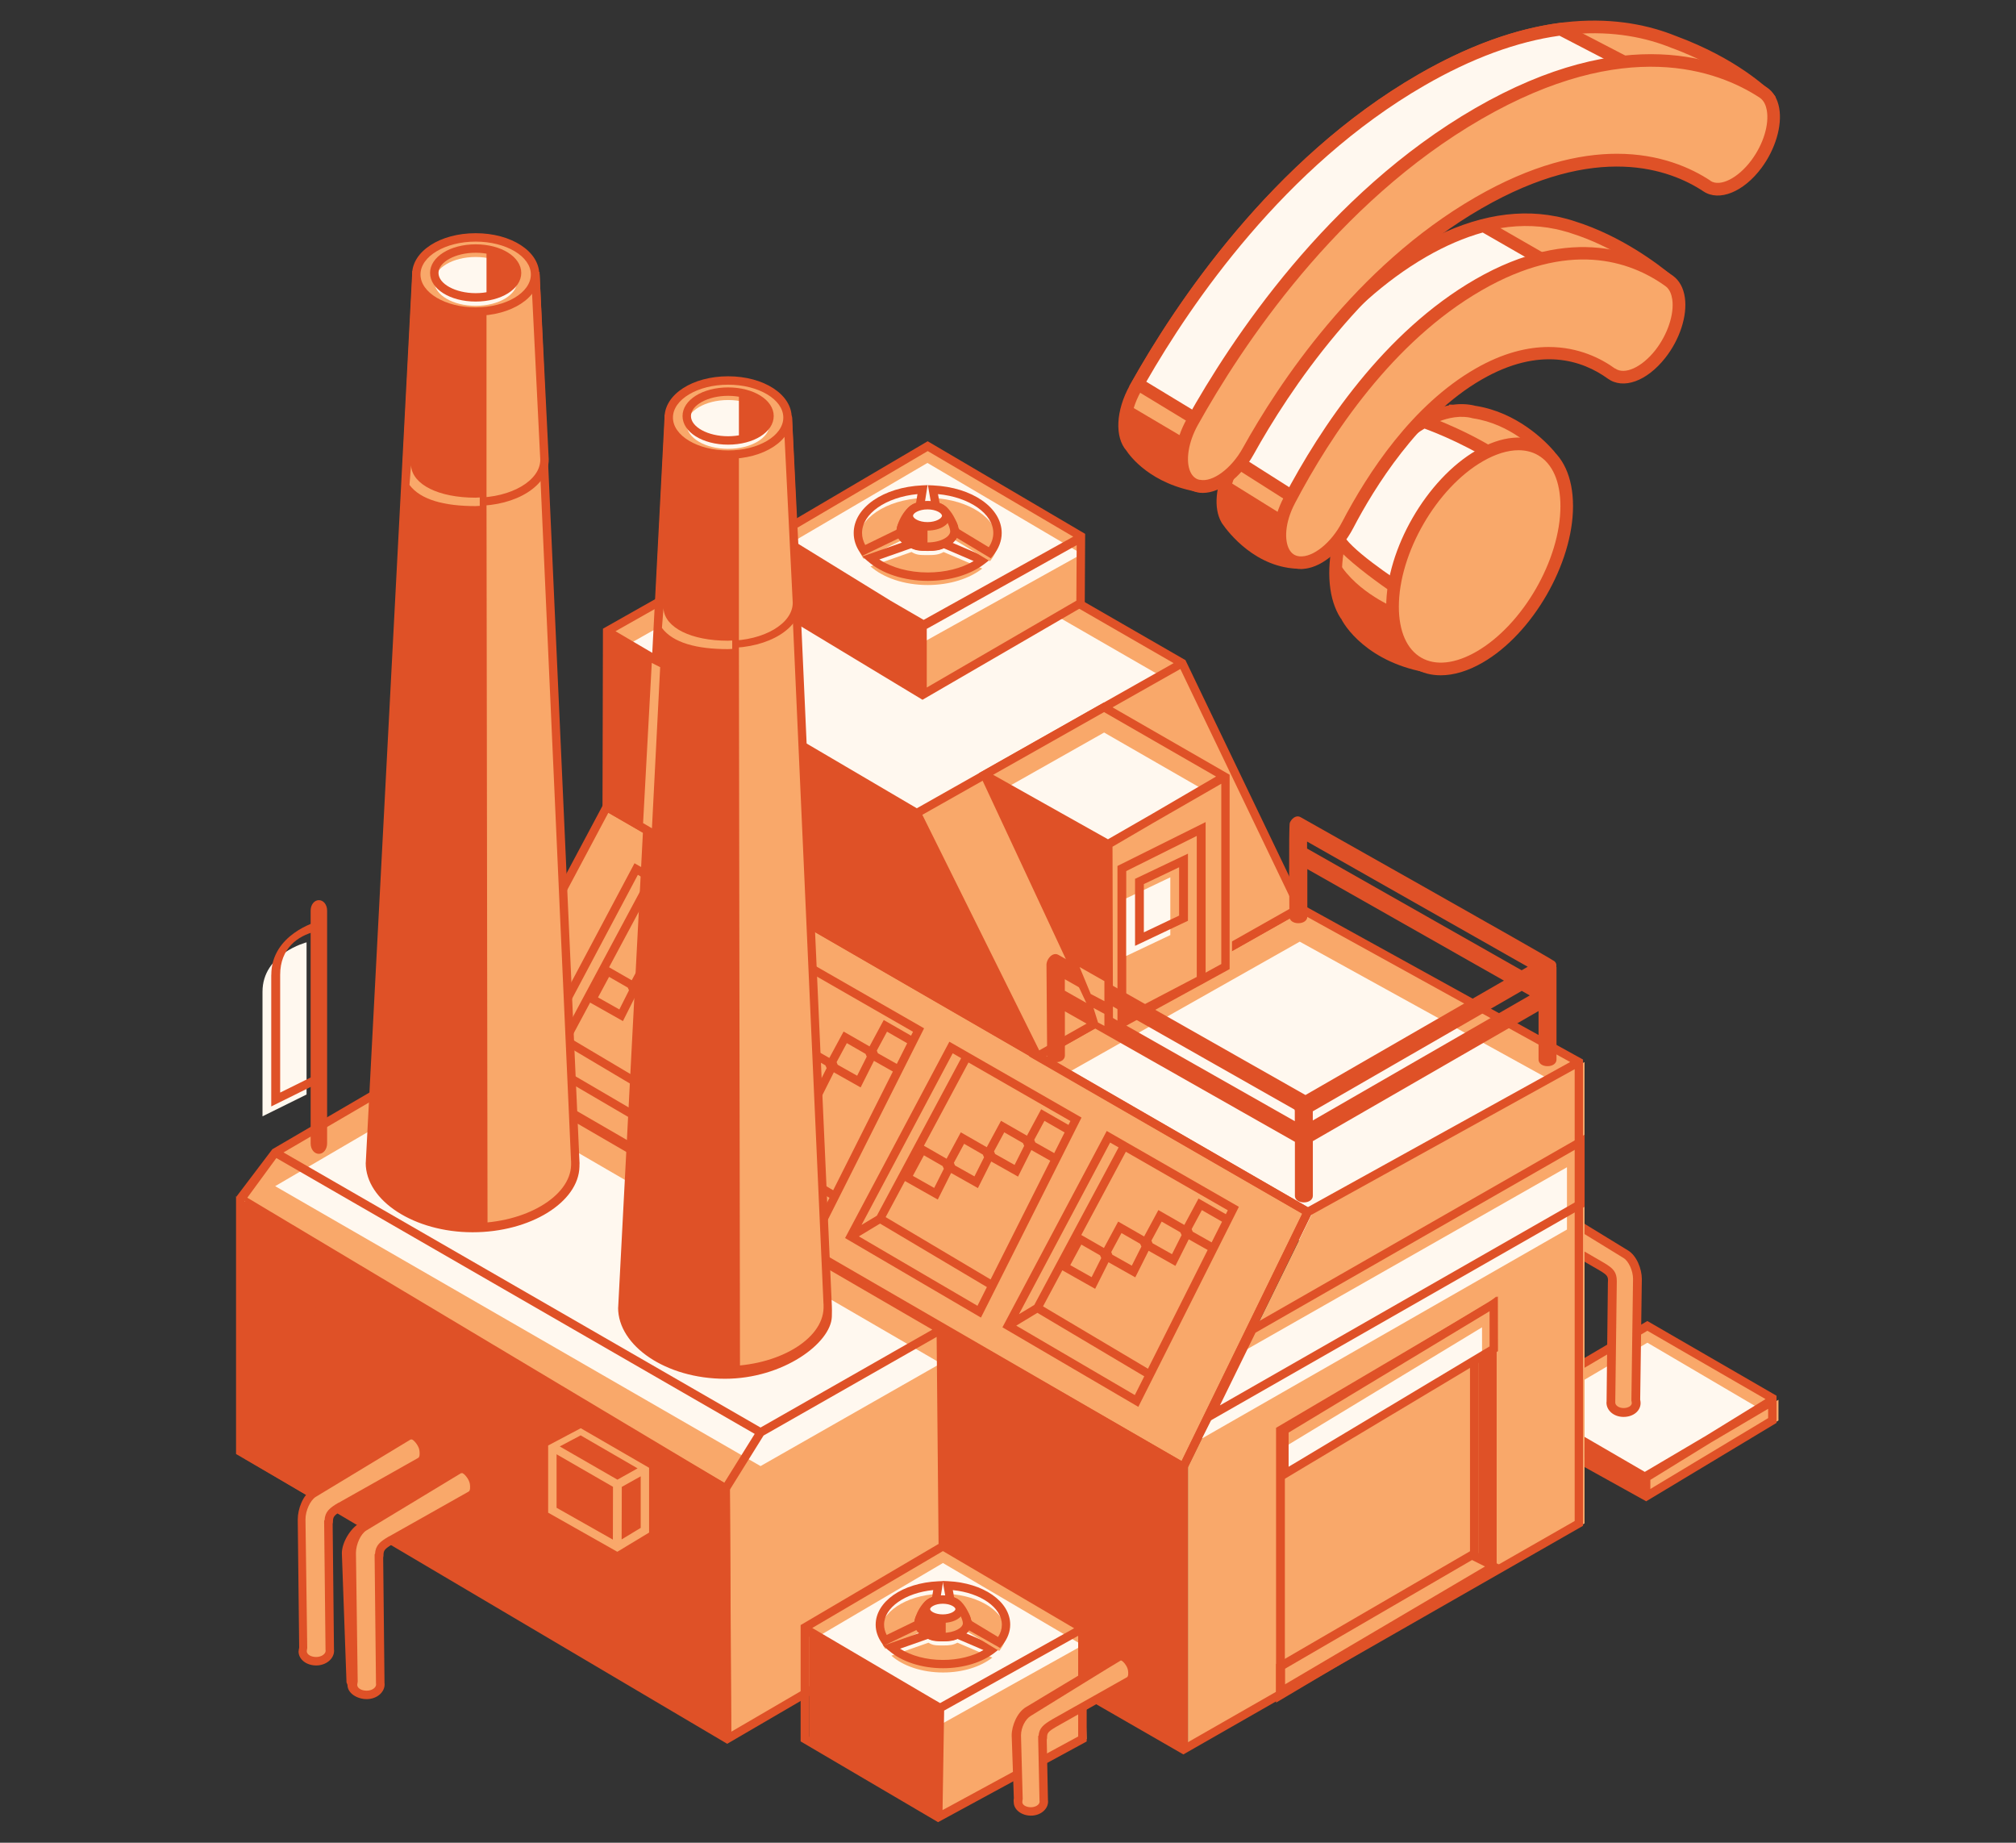 <?xml version="1.0" encoding="UTF-8"?>
<svg id="Layer_1" data-name="Layer 1" xmlns="http://www.w3.org/2000/svg" viewBox="0 0 355.12 324.53">
  <rect x="0" y="0" width="355.12" height="324.53" fill="#333333" stroke="none"/>
  <defs>
    <style>
      .cls-1 {
        fill: #df5127;
      }

      .cls-2 {
        fill: #fff8ef;
      }

      .cls-3 {
        fill: #f9a86a;
      }
    </style>
  </defs>
  <g>
    <g>
      <path class="cls-3" d="M311.55,17.58c.07-.07.08-.17.02-.23-.82-.84-6.21-6.07-16.78-9.97h0c-9.06-3.67-23.83-5.17-44.42,6.72-25.75,14.87-42.56,40.26-50.39,54.32-2.3,4.13-2.44,8.36-.66,10.29h0s3.33,5.51,12.2,6.89c.38.06.77-.13.96-.47l5.62-10,26.13-38.23s24.55-10.01,34.76-14.29c5.22.7,9.11,2.58,11.65,4.26,2.26,1.5,5.95-.17,8.71-3.88h0c.43-.59.82-1.2,1.16-1.81,3.85.17,6.82.31,6.82.31l4.22-3.91Z"/>
      <path class="cls-1" d="M211.35,86.69c-8.72-1.35-12.39-6.5-12.92-7.31-2.11-2.39-1.88-7.1.58-11.51,7.8-13.99,24.77-39.7,50.81-54.74,21.12-12.19,36.29-10.45,45.32-6.82l.05.02c10.71,3.95,16.2,9.22,17.19,10.24l.37.45v.47c-.02.34-.18.68-.43.91l-4.56,4.23-.47-.02s-2.63-.13-6.14-.28c-.28.46-.58.9-.9,1.33-3.15,4.24-7.44,5.98-10.22,4.14-2.19-1.45-5.85-3.32-10.89-4.05-9.63,4.04-31.32,12.89-34.18,14.05l-25.89,37.87-5.62,10c-.37.65-1.06,1.05-1.79,1.05-.1,0-.21,0-.31-.02ZM279.13,21.5c5.61.75,9.69,2.83,12.12,4.44,1.7,1.12,4.86-.47,7.21-3.63.39-.53.76-1.09,1.08-1.68l.34-.6.69.03c2.94.13,5.37.24,6.35.29l3.14-2.91c-1.81-1.64-6.86-5.73-15.38-8.92h-.02s-.29-.11-.29-.11c-8.56-3.47-23.04-5.13-43.44,6.65-25.58,14.77-42.29,40.1-49.97,53.89-2.23,4-2.08,7.62-.82,8.99l.14.18c.03.05,3.13,5.04,11.3,6.34l5.61-9.97,26.32-38.51.31-.13c.25-.1,24.66-10.05,34.75-14.29l.28-.12.3.04Z"/>
    </g>
    <g>
      <path class="cls-2" d="M274.91,5.14c-6.98.92-15.15,3.53-24.55,8.96-25.3,14.6-41.94,39.34-49.94,53.53l9.96,6.05,9.5-4.79,10.5-18.37,8.47-5.76,5.37-7.86s7.28-2.97,15.56-6.36l14.26-9.69,25.26-3.04-24.4-12.66Z"/>
      <path class="cls-1" d="M198.92,68.02l.53-.94c7.77-13.78,24.65-39.1,50.36-53.95,8.66-5,17.06-8.06,24.96-9.1l.35-.05,27.91,14.49-28.57,3.44-14.03,9.54-.2.11c-7.28,2.98-13.78,5.64-15.26,6.24l-5.31,7.76-8.43,5.73-10.54,18.43-10.35,5.22-11.41-6.93ZM229.54,49.74l8.51-5.78,5.45-7.96.31-.13s7.22-2.94,15.45-6.32l14.39-9.78,21.94-2.64-20.88-10.84c-7.51,1.04-15.51,3.99-23.79,8.77-24.68,14.25-41.11,38.41-49,52.17l8.51,5.16,8.65-4.36,10.46-18.3Z"/>
    </g>
    <g>
      <path class="cls-3" d="M293.64,50.64c.51-.22.61-.89.19-1.24-2.28-1.91-8.71-6.84-16.73-9.36-.19-.07-.39-.13-.59-.19-.14-.04-.29-.08-.43-.12-.51-.15-1.03-.28-1.57-.4-.1-.02-.2-.05-.3-.08,0,0-.03,0-.03,0-6.12-1.28-14.08-.62-23.81,5.01-16.28,9.4-27.42,26.77-33.29,37.94-1.92,3.65-2.14,7.25-.92,9.29h0c.04.08.09.14.13.21.82,1.18,5.61,7.59,13.17,7.35.31-.01.59-.22.69-.52l5.04-15.14c.04-.11.1-.21.18-.29l26.66-26.58c.14-.14.34-.22.54-.23,4.96-.06,8.76,1.79,11.23,3.58,2.18,1.57,5.78.14,8.59-3.43h0c.84-1.08,1.52-2.22,2.04-3.38.12-.26.37-.43.66-.43h3.69c.1,0,.2-.02.29-.06l4.54-1.94Z"/>
      <path class="cls-1" d="M215.35,92.29c-.04-.06-.09-.13-.13-.19l-.05-.09c-1.44-2.47-1.08-6.51.92-10.32,6.51-12.39,17.64-29.1,33.72-38.39,8.56-4.94,16.74-6.69,24.3-5.19h.04s.6.13.6.13c.56.13,1.11.27,1.75.45l.34.1c.21.06.41.13.59.19,8.17,2.57,14.69,7.55,17.11,9.57.5.41.74,1.04.64,1.68-.09.64-.51,1.18-1.11,1.44l-4.54,1.94c-.23.1-.48.15-.73.15h-3.44c-.56,1.2-1.26,2.34-2.09,3.39-3.24,4.11-7.4,5.6-10.12,3.64-2.14-1.55-5.67-3.37-10.35-3.37h-.07s-26.5,26.42-26.5,26.42l-5.01,15.05c-.25.74-.93,1.25-1.71,1.28-.15,0-.3,0-.45,0-7.85,0-12.76-6.51-13.71-7.88ZM234.14,83.04c.09-.27.25-.52.45-.72l26.66-26.58c.34-.34.82-.54,1.31-.55,5.45-.04,9.45,2.03,11.9,3.79,1.65,1.19,4.69-.19,7.08-3.23.75-.96,1.39-2.01,1.9-3.14.3-.66.96-1.09,1.68-1.09h3.62s3.9-1.67,3.9-1.67c-2.63-2.13-8.57-6.47-15.89-8.77-.19-.06-.37-.12-.55-.18l-.43-.12c-.49-.14-.98-.27-1.51-.39h0s0,0,0,0l-.29-.06c-7.09-1.48-14.84.16-23.03,4.88-15.62,9.02-26.49,25.36-32.86,37.49-1.89,3.6-1.84,6.72-.95,8.2l.1.14c.81,1.16,5.11,6.88,11.85,6.88.04,0,.08,0,.12,0l4.96-14.91Z"/>
    </g>
    <g>
      <path class="cls-2" d="M261.34,39.76c-3.27.86-6.82,2.3-10.64,4.5-15.85,9.15-26.82,25.85-32.8,37.03l13.12,8.33,3.36-2.75,1.16-3.47c.04-.11.1-.21.18-.29l26.66-26.58c.14-.14.34-.22.54-.23,2.74-.03,5.11.53,7.11,1.33l9.23-7.57-17.91-10.3Z"/>
      <path class="cls-1" d="M216.44,81.68l.49-.91c6.46-12.07,17.47-28.37,33.22-37.47,3.68-2.12,7.35-3.68,10.91-4.61l.44-.12,19.71,11.33-10.99,9.01-.61-.24c-2.09-.84-4.28-1.27-6.55-1.25l-26.5,26.42-1.23,3.69-4.23,3.47-14.67-9.31ZM234.48,83.04c.09-.27.24-.52.45-.72l26.66-26.58c.35-.34.82-.54,1.31-.55,2.37-.02,4.69.37,6.92,1.17l7.48-6.14-16.12-9.27c-3.23.9-6.57,2.33-9.93,4.27-14.91,8.61-25.5,23.97-31.88,35.68l11.56,7.34,2.49-2.04,1.06-3.17Z"/>
    </g>
    <g>
      <path class="cls-3" d="M259.65,72.57c-1.1-.3-2.31-.36-3.61-.18-.03,0-.06,0-.08,0h0c-3.46.52-7.47,2.67-11.67,7.17-4.09,4.39-7.05,9.78-8.34,15.63-1.28,5.76-.68,10.26,1.18,13.12h0s4.04,8.27,17.08,9.37c.39.03.78-.18.96-.54l15.9-31.46,1.94-4.56c.15-.34.09-.73-.16-1.01-1.34-1.55-6.11-6.48-13.18-7.55Z"/>
      <path class="cls-1" d="M254.1,118.8c-11.87-1-16.85-7.77-17.89-9.9l-.03.02c-2.13-3.28-2.6-8.24-1.33-13.97,1.31-5.92,4.29-11.51,8.61-16.15,3.83-4.11,7.88-6.66,11.76-7.41l.07-.14.68.02c1.38-.18,2.69-.11,3.91.2,7.43,1.14,12.43,6.34,13.79,7.91.53.61.66,1.44.34,2.18l-1.97,4.63-15.9,31.46c-.36.7-1.1,1.15-1.87,1.15-.06,0-.11,0-.17,0ZM259.48,73.68l-.12-.03c-.95-.26-1.99-.31-3.1-.16l-.14.02c-3.54.52-7.35,2.88-11.02,6.82-4.05,4.35-6.84,9.58-8.07,15.11-1.14,5.14-.77,9.5,1.09,12.39.16.31,3.96,7.69,16.09,8.74l15.82-31.31,1.9-4.48c-1.32-1.51-5.85-6.11-12.44-7.1Z"/>
    </g>
    <g>
      <path class="cls-2" d="M265.84,81.96c-6.78-4.87-14.85-7.66-15-7.71-2.09,1.17-4.3,2.89-6.55,5.32-4.09,4.39-7.05,9.78-8.34,15.63,2.81,4.06,14.84,11.31,14.88,11.31s4.04-7.41,4.04-7.41c0,0,17.83-12.22,10.98-17.13Z"/>
      <path class="cls-1" d="M235.02,95.83l-.28-.4.1-.47c1.31-5.92,4.29-11.51,8.62-16.15,2.21-2.37,4.51-4.23,6.83-5.53l.43-.24.47.16c.08.03,8.37,2.89,15.29,7.86h0c1.34.97,2.05,2.29,2.03,3.82-.07,5.82-10.73,13.53-12.81,14.98q-4.18,7.76-4.89,7.76c-1.19,0-13.34-8.24-15.8-11.79ZM265.18,82.87c-5.73-4.12-12.44-6.73-14.25-7.39-1.97,1.17-3.94,2.8-5.85,4.85-3.93,4.22-6.68,9.27-7.96,14.62,2.54,3.17,10.44,8.28,13.27,10.02.82-1.49,2.4-4.42,3.47-6.4l.13-.24.22-.15c3.34-2.29,12.01-9.14,12.06-13.32,0-.81-.34-1.44-1.1-1.99h0Z"/>
    </g>
    <g>
      <g>
        <path class="cls-3" d="M211.14,85.62c2.75.55,6.45-2.02,8.72-6.12,6.05-10.91,19.6-31.65,40.55-43.75,20.9-12.07,34.29-6.93,40.27-2.97,2.26,1.5,5.95-.17,8.71-3.88h0c3.51-4.73,4.06-10.73,1.18-12.62-7.75-5.07-24.41-11.14-50.17,3.73-25.75,14.87-42.56,40.26-50.39,54.32-2.9,5.21-2.38,10.59,1.11,11.29h0Z"/>
        <path class="cls-1" d="M210.92,86.71l.22-1.09-.23,1.09c-1.44-.29-2.6-1.23-3.25-2.65-1.21-2.63-.68-6.57,1.39-10.27,7.8-13.99,24.76-39.7,50.81-54.74,26.34-15.2,43.47-8.84,51.33-3.69,1.16.76,1.93,2.03,2.22,3.68.55,3.1-.67,7.23-3.12,10.53-3.15,4.24-7.45,5.98-10.22,4.14-5.89-3.91-18.81-8.71-39.1,3-20.61,11.9-33.99,32.25-40.14,43.33-2.26,4.08-5.89,6.77-8.95,6.77-.33,0-.65-.03-.96-.09ZM301.3,31.85c1.69,1.12,4.86-.46,7.21-3.63,2.1-2.82,3.16-6.28,2.71-8.81-.13-.72-.45-1.68-1.25-2.21-7.44-4.87-23.7-10.85-49,3.76-25.58,14.77-42.29,40.11-49.97,53.89-1.67,3-2.2,6.32-1.31,8.26.36.78.92,1.25,1.59,1.39h.09c2.23.47,5.54-1.98,7.53-5.56,6.25-11.27,19.89-32,40.97-44.18,9.96-5.75,18.27-7.68,24.95-7.68,7.62,0,13.12,2.52,16.49,4.75Z"/>
      </g>
      <g>
        <path class="cls-3" d="M292.45,62.37h0c3.66-4.67,4.41-10.85,1.56-12.89-5.99-4.29-17.33-8.7-33.61.7-16.28,9.4-27.42,26.77-33.29,37.94-2.81,5.36-1.98,10.64,1.73,10.97h0c2.82.25,6.4-2.5,8.53-6.57,4.09-7.82,11.9-20.16,23.03-26.6,11.18-6.45,19.22-3.17,23.45-.12,2.18,1.57,5.78.14,8.59-3.43Z"/>
        <path class="cls-1" d="M228.75,100.19c-1.56-.14-2.85-.99-3.61-2.4-1.37-2.51-.99-6.42,1-10.2,6.51-12.39,17.64-29.1,33.72-38.39,17.21-9.93,29.2-4.66,34.82-.64,1.14.82,1.87,2.15,2.11,3.85.46,3.21-.9,7.38-3.43,10.59l-.03.04c-3.24,4.11-7.4,5.61-10.12,3.64-4.45-3.21-11.92-5.78-22.24.18-11.14,6.43-18.94,19.14-22.6,26.15-2.25,4.31-5.95,7.19-9.16,7.19-.15,0-.3,0-.45-.02ZM284.51,64.89c1.65,1.19,4.69-.19,7.07-3.21h0c2.16-2.76,3.36-6.34,2.99-8.94-.11-.76-.4-1.78-1.2-2.35-6.33-4.54-17.09-8.09-32.41.76-15.61,9.01-26.49,25.36-32.86,37.49-1.84,3.5-1.84,6.59-1.01,8.1.42.76,1.02,1.17,1.85,1.24,2.34.2,5.55-2.36,7.44-5.98,4.61-8.82,12.42-20.67,23.46-27.04,4.92-2.84,9.28-3.85,12.98-3.85,5.3,0,9.27,2.06,11.67,3.8Z"/>
      </g>
      <g>
        <path class="cls-3" d="M245.3,106.85c0,9.78,6.87,13.75,15.34,8.86,8.47-4.89,15.34-16.79,15.34-26.57,0-9.78-6.87-13.75-15.34-8.86-8.47,4.89-15.34,16.79-15.34,26.57Z"/>
        <path class="cls-1" d="M249.23,117.75c-3.26-1.88-5.05-5.75-5.05-10.9,0-10.12,7.13-22.47,15.9-27.54,4.46-2.57,8.71-2.96,11.96-1.07,3.26,1.88,5.05,5.75,5.05,10.9,0,10.12-7.13,22.47-15.9,27.54-2.59,1.5-5.11,2.25-7.41,2.25-1.65,0-3.19-.39-4.55-1.18ZM261.2,81.24c-8.15,4.71-14.79,16.19-14.79,25.61,0,4.32,1.4,7.5,3.94,8.97,2.54,1.47,5.99,1.09,9.74-1.07,8.15-4.71,14.78-16.19,14.78-25.61,0-4.32-1.4-7.5-3.94-8.97-1.01-.59-2.18-.88-3.44-.88-1.9,0-4.05.66-6.29,1.95Z"/>
      </g>
    </g>
    <path class="cls-1" d="M245.3,106.85s-7.24-3.05-10.04-8.86l.68,6.43,1.18,3.9,2.68,3.4,3.99,2.95,3.61,1.62-2.09-5.29v-4.15Z"/>
    <polygon class="cls-1" points="225.44 90.38 216.07 84.56 215.4 88.85 216.17 91.51 218.5 94.28 224.76 97.99 226.63 97.99 225.44 94.04 225.44 90.38"/>
    <polygon class="cls-1" points="208.75 77.21 198.72 71.28 198.1 74.95 198.46 77.21 200.42 80.1 205.37 83.7 208.75 84.99 208.14 80.6 208.75 77.21"/>
  </g>
  <g>
    <g>
      <polygon class="cls-1" points="289.99 263.55 289.99 260.22 279.12 253.33 279.12 256.97 289.99 263.55"/>
      <polygon class="cls-3" points="289.99 263.55 289.99 260.22 313.28 246.52 313.28 250.17 289.99 263.55"/>
      <g>
        <polygon class="cls-3" points="312.7 246.52 290.19 233.51 276.65 241.47 276.7 252.72 289.49 260.22 312.7 246.52"/>
        <polygon class="cls-2" points="310.01 248.11 290.19 236.47 276.65 244.44 276.7 252.72 289.49 260.22 310.01 248.11"/>
        <path class="cls-1" d="M275.96,253.14l1.41.83v3.43s12.61,7,12.61,7l22.96-13.81v-4.78s-22.76-13.16-22.76-13.16l-14.28,8.4.06,12.09ZM311,246.4l-10.46,6.44-10.81,6.38-12.29-7.14-.05-10.18,12.8-7.53,20.81,12.03ZM290.71,262.24v-1.61s10.63-6.55,10.63-6.55l10.12-5.97v1.64s-20.75,12.48-20.75,12.48ZM278.86,254.84l10.37,6.08v1.36s-10.37-5.76-10.37-5.76v-1.69Z"/>
      </g>
    </g>
    <g>
      <path class="cls-3" d="M288.45,225.24c0-1.54-.82-3.61-2.04-4.34h0l-15.53-9.51c-.11-.05-.28-.09-.4-.1-.85-.12-1.73,1.36-1.88,2.4-.13.91.15,1.74.87,2.03h0s12.71,7.37,12.71,7.37c1.5.9,1.86,1.33,1.86,2.59,0,.1,0,.19,0,.28h-.01s-.24,20.92-.24,20.92c0,.05-.02.1-.02.16,0,.97,1,1.75,2.24,1.75s2.23-.68,2.23-1.65c0-.15-.02-.39-.07-.53l.29-21.35Z"/>
      <path class="cls-1" d="M282.98,247.01c0-.08.01-.16.02-.17l.23-20.91.02-.47c-.02-.68-.17-.94-1.47-1.71l-12.6-7.32c-1.01-.39-1.55-1.52-1.36-2.86.12-.87.67-2.08,1.48-2.69.51-.39.97-.41,1.27-.37.18.03.43.08.7.21l15.52,9.51c1.51.91,2.42,3.26,2.42,5.01l-.29,21.25c.05.23.07.49.07.62,0,1.38-1.29,2.43-3,2.43s-3.01-1.13-3.01-2.53ZM286,221.56l-15.45-9.47s-.09-.03-.17-.04c-.25.04-.9.89-1.02,1.74-.06.46,0,1.05.49,1.25l12.71,7.37c1.65.99,2.24,1.63,2.24,3.25l-.27,21.35c0,.53.67.97,1.46.97s1.45-.38,1.45-.87c0-.1-.02-.25-.03-.29l-.04-.12.29-21.47c0-1.43-.78-3.14-1.67-3.67Z"/>
    </g>
    <polygon class="cls-3" points="278.12 187.04 228.95 159.91 182.74 186.02 230.36 213.45 278.12 187.04"/>
    <polygon class="cls-2" points="278.12 192.96 228.95 165.84 182.74 191.95 230.36 219.38 278.12 192.96"/>
    <g>
      <polygon class="cls-3" points="208.46 258.35 83.31 186.33 106.86 142.12 230.36 213.45 208.46 258.35"/>
      <path class="cls-1" d="M82.32,186.61l24.25-45.52,124.16,71.72.6.35-22.56,46.24-126.45-72.78ZM107.16,143.14l-22.85,42.9,123.83,71.27,21.26-43.57-122.24-70.61Z"/>
    </g>
    <polygon class="cls-1" points="209.26 258.35 209.26 308.13 85.26 236.96 85.83 187.04 209.26 258.35"/>
    <g>
      <polygon class="cls-3" points="231.27 213.45 209.26 258.35 209.26 308.13 279.12 268.29 279.12 187.04 231.27 213.45"/>
      <path class="cls-1" d="M208.45,308.98l70.4-40.26v-82.12s-49.91-27.54-49.91-27.54l-47.7,26.96,48.15,27.73-21.25,43.57-123.64-71.56-.39,51.63,124.34,71.59ZM85.97,188.31l121.75,70.46v48.06s-122.11-70.31-122.11-70.31l.36-48.22ZM276.58,187.04l-46.21,25.56-46.13-26.57,44.72-25.27,47.63,26.28ZM209.2,306.85v-48.32s21.73-44.54,21.73-44.54l46.45-25.69v79.57s-68.18,38.99-68.18,38.99Z"/>
    </g>
    <path class="cls-1" d="M200.52,247.76l2.99-5.94h0s14.72-29.28,14.72-29.28l-23.28-13.36-18.37,34.58h0s23.94,14.01,23.94,14.01ZM179.02,233.46l1.65-1,2.07-1.25,18.82,11.18-1.66,3.3-15.93-9.32-4.95-2.9ZM193.98,221.57l-1.69,3.36-3.76-2.12,1.95-3.62,3.29,1.89.22.49ZM182.19,229.82l-1.34.81-1.36.82,16.06-30.23,1.49.86-14.85,27.74ZM215.92,213.83l-4.8-2.75-2.5,4.65-4.57-2.62-2.51,4.65-4.57-2.62-2.51,4.65-3.99-2.29,7.85-14.66,17.96,10.31-.36.71ZM195.75,220.5l1.8-3.34,3.29,1.89.22.49-1.69,3.36-3.43-1.93-.19-.46ZM202.83,218.48l1.8-3.34,3.29,1.89.22.49-1.69,3.36-3.43-1.93-.19-.46ZM209.91,216.46l1.8-3.34,3.55,2.04-1.83,3.64-3.33-1.88-.19-.46ZM202.23,241.06l-18.5-10.99,3.4-6.35,5.78,3.26,2.35-4.68,4.72,2.66,2.35-4.68,4.72,2.66,2.35-4.68,3.33,1.88-10.53,20.94Z"/>
    <path class="cls-1" d="M117.34,200.61l2.99-5.94h0s14.72-29.28,14.72-29.28l-23.28-13.36-18.37,34.58h0s23.94,14.01,23.94,14.01ZM95.84,186.31l1.65-1,2.08-1.25,18.82,11.18-1.66,3.3-15.93-9.32-4.95-2.9ZM110.79,174.42l-1.69,3.36-3.76-2.12,1.95-3.62,3.29,1.89.22.49ZM99,182.67l-1.34.81-1.36.82,16.06-30.23,1.49.86-14.85,27.74ZM132.74,166.68l-4.8-2.75-2.5,4.65-4.57-2.62-2.51,4.65-4.57-2.62-2.51,4.65-3.99-2.29,7.85-14.66,17.96,10.31-.36.71ZM112.57,173.36l1.8-3.34,3.29,1.89.22.49-1.69,3.36-3.43-1.93-.19-.46ZM119.64,171.33l1.8-3.34,3.29,1.89.22.49-1.69,3.36-3.43-1.93-.19-.46ZM126.72,169.31l1.8-3.34,3.55,2.04-1.83,3.64-3.33-1.88-.19-.46ZM119.05,193.91l-18.5-10.99,3.4-6.35,5.78,3.26,2.35-4.68,4.72,2.66,2.35-4.68,4.72,2.66,2.35-4.68,3.33,1.88-10.53,20.94Z"/>
    <path class="cls-1" d="M145.07,216.32l2.99-5.94h0s14.72-29.28,14.72-29.28l-23.28-13.36-18.37,34.58h0s0,0,0,0l23.94,14.01ZM123.57,202.03l1.65-1,2.07-1.25,18.82,11.18-1.66,3.3-15.93-9.32-4.95-2.9ZM138.52,190.13l-1.69,3.36-3.76-2.12,1.95-3.62,3.29,1.89.22.49ZM126.73,198.38l-1.34.81-1.36.82,16.06-30.23,1.49.86-14.85,27.74ZM160.47,182.39l-4.8-2.75-2.5,4.65-4.57-2.62-2.51,4.65-4.57-2.62-2.51,4.65-3.99-2.29,7.85-14.66,17.96,10.31-.36.71ZM140.3,189.07l1.8-3.34,3.29,1.89.22.49-1.69,3.36-3.43-1.93-.19-.46ZM147.37,187.05l1.8-3.34,3.29,1.89.22.49-1.69,3.36-3.43-1.93-.19-.46ZM154.45,185.03l1.8-3.34,3.55,2.04-1.83,3.64-3.33-1.88-.19-.46ZM146.78,209.63l-18.5-10.99,3.4-6.35,5.78,3.26,2.35-4.68,4.72,2.66,2.35-4.68,4.72,2.66,2.35-4.68,3.33,1.88-10.53,20.94Z"/>
    <path class="cls-1" d="M172.8,232.04l2.99-5.94h0s14.72-29.28,14.72-29.28l-23.28-13.36-18.37,34.58h0s0,0,0,0l23.94,14.01ZM151.3,217.74l1.65-1,2.07-1.25,18.82,11.18-1.66,3.3-15.93-9.32-4.95-2.9ZM166.25,205.85l-1.69,3.36-3.76-2.12,1.95-3.62,3.29,1.89.22.49ZM154.46,214.1l-1.34.81-1.36.82,16.06-30.23,1.49.86-14.85,27.74ZM188.2,198.11l-4.8-2.75-2.5,4.65-4.57-2.62-2.51,4.65-4.57-2.62-2.51,4.65-3.99-2.29,7.85-14.66,17.96,10.31-.36.71ZM168.03,204.78l1.8-3.34,3.29,1.89.22.49-1.69,3.36-3.43-1.93-.19-.46ZM175.1,202.76l1.8-3.34,3.29,1.89.22.49-1.69,3.36-3.43-1.93-.19-.46ZM182.18,200.74l1.8-3.34,3.55,2.04-1.83,3.64-3.33-1.88-.19-.46ZM174.51,225.34l-18.5-10.99,3.4-6.35,5.78,3.26,2.35-4.68,4.72,2.66,2.35-4.68,4.72,2.66,2.35-4.68,3.33,1.88-10.53,20.94Z"/>
    <g>
      <polygon class="cls-2" points="276.02 205.57 219.65 237.63 211.74 253.33 276.02 216.54 276.02 205.57"/>
      <path class="cls-1" d="M220.08,233.65l59.05-33.81v12.69s-67.64,38.65-67.64,38.65l8.59-17.53ZM277.57,202.4l-56.41,32.31-6.27,12.8,62.68-35.84v-9.27Z"/>
    </g>
    <g>
      <polygon class="cls-3" points="208.25 116.78 153.15 85.04 106.95 111.15 161.5 143.2 208.25 116.78"/>
      <polygon class="cls-2" points="208.25 121.23 153.15 89.48 106.95 115.6 161.5 147.65 208.25 121.23"/>
      <polygon class="cls-3" points="208.25 116.78 228.95 159.91 182.74 186.02 161.5 143.2 208.25 116.78"/>
      <g>
        <polygon class="cls-1" points="182.55 185.84 161.5 143.2 106.95 111.15 106.86 142.12 182.55 185.84"/>
        <path class="cls-1" d="M106.12,142.54l76.69,44.29,47.11-26.62-21.1-43.95-55.66-32.07-46.95,26.53-.08,31.82ZM206.75,116.78l-45.25,25.57-53.08-31.18,44.72-25.27,53.6,30.89ZM227.98,159.6l-44.92,25.39-20.59-41.49,45.45-25.68,20.06,41.78ZM180.81,183.97l-73.2-42.28.08-29.25,53.25,31.28,19.87,40.24Z"/>
      </g>
      <polygon class="cls-1" points="173.43 136.46 195.22 148.7 195.31 180.86 193.67 179.84 173.43 136.46"/>
      <polygon class="cls-3" points="195.22 148.7 215.68 136.76 194.48 124.57 173.43 136.46 195.22 148.7"/>
      <polygon class="cls-2" points="195.28 153.15 215.71 141.21 194.49 129.01 176.75 139.03 195.28 148.7 195.28 153.15"/>
      <g>
        <polygon class="cls-3" points="217.02 136.76 217.02 170.23 195.28 181.59 195.28 148.7 217.02 136.76"/>
        <path class="cls-1" d="M193.09,180.36l1.28.8,1.44.9.23.14v-.27s20.56-11.26,20.56-11.26v-34.23s-22.13-12.73-22.13-12.73l-22.01,12.44,20.63,44.21ZM202.35,143.68l-7.18,4.13-12.83-7.2-7.4-4.16,19.54-11.04,19.73,11.35-11.85,6.92ZM196.05,180.24l-.08-31.12,7.1-4.15,12.06-6.94v31.75s-19.08,10.45-19.08,10.45ZM184.07,143.29l10.3,5.78v30.33s-.12-.08-.12-.08l-19.18-41.1,9,5.06Z"/>
      </g>
      <g>
        <path class="cls-1" d="M196.84,152.51l15.53-7.73v28.15s-15.53,8.12-15.53,8.12v-28.54ZM210.81,147.22l-12.42,6.19v25.14s12.42-6.5,12.42-6.5v-24.83Z"/>
        <g>
          <polygon class="cls-2" points="206.15 154.51 206.15 164.68 198.39 168.36 198.39 158.21 206.15 154.51"/>
          <path class="cls-1" d="M199.94,154.78l9.32-4.44v11.82s-9.32,4.42-9.32,4.42v-11.81ZM207.7,152.74l-6.21,2.96v8.5s6.21-2.95,6.21-2.95v-8.51Z"/>
        </g>
      </g>
    </g>
    <path class="cls-1" d="M224.78,251.46l38.81-22.87v47.88s-38.81,22.79-38.81,22.79v-47.8ZM262.04,231.19l-35.71,21.11v44.35s35.71-21.04,35.71-21.04v-44.43Z"/>
    <g>
      <polygon class="cls-1" points="260.49 232.33 260.49 273.89 263.6 276.04 263.6 229.89 260.49 232.33"/>
      <path class="cls-1" d="M258.94,274.27v-42.29s4.66-3.66,4.66-3.66v48.14s-4.66-2.2-4.66-2.2ZM260.49,232.68v40.84s1.55,1.08,1.55,1.08v-43.13s-1.55,1.22-1.55,1.22Z"/>
    </g>
    <path class="cls-1" d="M224.78,293.05l34.43-20.01,5.73,2.96-40.16,23.86v-6.82ZM259.3,274.74l-32.96,19.16v3.35s35.64-21.17,35.64-21.17l-2.68-1.34Z"/>
    <g>
      <polygon class="cls-3" points="263.12 229.62 263.13 237.54 226.24 259.62 226.24 251.88 263.12 229.62"/>
      <polygon class="cls-2" points="261.06 233.76 261.07 239.34 226.24 259.77 226.24 254.86 261.06 233.76"/>
      <path class="cls-1" d="M225.5,251.46l38.35-23.15.02,9.65-38.37,22.97v-9.47ZM262.38,230.93l-35.39,21.37v6.02s35.4-21.2,35.4-21.2v-6.19Z"/>
    </g>
    <polygon class="cls-3" points="127.83 262.14 133.97 252.27 48.47 202.97 41.86 211.99 127.83 262.14"/>
    <polygon class="cls-3" points="128.09 305.53 166.19 284.04 165.73 234.18 133.97 252.27 127.83 262.14 128.09 305.53"/>
    <g>
      <g>
        <polygon class="cls-3" points="190.43 106.22 190.54 94.6 162.68 110.12 162.68 122.38 190.43 106.22"/>
        <polygon class="cls-1" points="162.68 110.12 137.84 94.6 137.84 107.16 162.68 122.38 162.68 110.12"/>
        <g>
          <polygon class="cls-3" points="190.68 94.6 163.42 78.57 136.15 94.6 162.87 110.12 190.68 94.6"/>
          <polygon class="cls-2" points="190.59 97.56 163.37 81.53 139.11 95.74 162.68 110.12 162.68 113.08 190.59 97.56"/>
          <path class="cls-1" d="M136.57,107.58l25.93,15.66,28.58-16.59.07-12.63-27.74-16.31-26.66,15.68-.18-.11v.22s-1.89,1.11-1.89,1.11l1.89,1.1v11.88ZM189.06,94.51l-26.36,14.66-5.76-3.34-18.76-11.55,25.24-14.84,25.64,15.08ZM163.25,121.09v-10.34s26.41-14.74,26.41-14.74l-.06,9.78-26.36,15.3ZM138.05,106.74v-10.18s18.13,10.52,18.13,10.52l5.59,3.44v10.54s-23.71-14.32-23.71-14.32Z"/>
        </g>
        <g>
          <g>
            <path class="cls-3" d="M161.71,92.57c-2.18.24-3.04,1.21-3.04,2.51,0,.16-.05,0,0,.16l-6.54,3.18c-.66-.94-1.02-1.97-1.02-3.06,0-4.05,5.02-7.36,11.38-7.65l-.78,4.87Z"/>
            <path class="cls-1" d="M151.53,97.36c-.77-1.1-1.15-2.27-1.15-3.49,0-4.47,5.2-8.07,12.09-8.39l.92-.04-.99,6.32-.52.06c-2.38.27-2.3,1.36-2.3,1.78v.05l.08.5-7.76,3.74-.36-.52ZM161.07,90.43l.54-3.41c-5.54.53-9.76,3.44-9.76,6.85,0,.72.19,1.42.56,2.11l5.53-2.69c.09-1,.67-2.41,3.12-2.86Z"/>
          </g>
          <g>
            <path class="cls-3" d="M160.58,97.22c.87.53,1.46.54,2.83.54,1.28,0,1.96-.07,2.81-.54l6.81,2.91c-2.25,1.77-5.72,2.9-9.62,2.9-4.17,0-7.84-1.3-10.07-3.28l7.24-2.54Z"/>
            <path class="cls-1" d="M152.85,98.84l-.94-.84,8.76-3.07.3.18c.68.41,1.1.43,2.45.43,1.23,0,1.76-.07,2.46-.45l.32-.17,8.29,3.55-.98.77c-2.48,1.95-6.15,3.06-10.08,3.06-4.18,0-8.12-1.29-10.56-3.46ZM166.26,96.56c-.84.39-1.6.46-2.84.46s-1.98,0-2.9-.47l-5.63,1.98c2.19,1.45,5.27,2.29,8.53,2.29,3.06,0,5.93-.72,8.09-2.01l-5.25-2.25Z"/>
          </g>
          <g>
            <path class="cls-3" d="M168.16,95.08c.08-.2,0,.21,0,0,0-1.3-.89-2.85-3.06-3.09l-.75-4.28c6.36.3,11.38,3.61,11.38,7.65,0,1.25-.49,2.44-1.35,3.48l-6.22-3.76Z"/>
            <path class="cls-1" d="M167.99,94.39l-.65-.12v-.25s-.15-.11-.15-.11l.22-.44c-.06-.94-.71-2.03-2.4-2.22l-.55-.06-1.01-5.74.92.04c6.89.32,12.08,3.93,12.08,8.39,0,1.37-.52,2.74-1.51,3.95l-.41.5-6.55-3.94ZM165.73,89.86c1.9.42,2.89,1.8,3.12,3.15l.16.24,5.16,3.12c.53-.8.8-1.64.8-2.5,0-3.41-4.21-6.32-9.74-6.85l.5,2.83Z"/>
          </g>
        </g>
        <g>
          <path class="cls-3" d="M158.64,93.6c0,1.48,2.12,2.68,4.74,2.68s4.74-1.2,4.74-2.68c0-1.08-1.25-3.89-2.89-4.31-.6-.16-1.15,1.63-1.86,1.63s-1.21-1.81-1.83-1.64c-1.59.43-2.91,3.26-2.91,4.32Z"/>
          <path class="cls-1" d="M157.9,93.6c0-1.37,1.49-4.5,3.46-5.04.81-.22,1.32.52,1.68,1.06.09.14.23.35.34.48.12-.13.26-.34.36-.48.37-.53.89-1.25,1.68-1.05,2.1.55,3.44,3.8,3.44,5.03,0,1.92-2.41,3.43-5.48,3.43-3.08,0-5.48-1.5-5.48-3.43ZM164.95,90.47c-.37.53-.84,1.18-1.57,1.18s-1.21-.67-1.58-1.21c-.08-.12-.18-.27-.26-.38-1.12.53-2.16,2.79-2.16,3.53,0,.92,1.64,1.94,4,1.94,2.36,0,4-1.02,4-1.94,0-.79-.99-3.02-2.13-3.53-.09.11-.21.28-.3.4Z"/>
        </g>
        <g>
          <path class="cls-2" d="M160.09,90.83c0,1.03,1.48,1.86,3.29,1.86s3.29-.83,3.29-1.86c0-1.03-1.48-1.86-3.29-1.86s-3.29.83-3.29,1.86Z"/>
          <path class="cls-1" d="M159.35,90.83c0-1.46,1.77-2.61,4.04-2.61,2.3,0,4.04,1.12,4.04,2.61,0,1.49-1.74,2.61-4.04,2.61s-4.04-1.14-4.04-2.61ZM160.83,90.83c0,.45,1.02,1.12,2.55,1.12,1.53,0,2.55-.68,2.55-1.12,0-.45-1.02-1.12-2.55-1.12s-2.55.68-2.55,1.12Z"/>
        </g>
      </g>
      <polygon class="cls-1" points="163.38 92.69 163.38 96.28 159.38 95.38 158.37 93.43 160.09 90.83 161.71 92.57 163.38 92.69"/>
    </g>
    <g>
      <path class="cls-1" d="M184.42,185.91c0,.67.66,1.16,1.58,1.16s1.58-.49,1.58-1.16v-7.8s40.52,22.98,40.52,22.98v9.51c0,.67.66,1.16,1.58,1.16.91,0,1.58-.49,1.58-1.16v-9.63s39.76-22.91,39.76-22.91v8.55c0,.67.66,1.16,1.58,1.16s1.58-.49,1.58-1.16v-16.23s-.03-.08-.03-.13c0-.16.02-.32-.01-.45-.08-.27-.24-.49-.47-.61l-.2-.11c-.28-.32-44.4-25.18-44.4-25.18-.57-.32-1.3,0-1.75.76-.05.08-.09.16-.12.25-.21.47-.07,16.52-.07,16.52,0,.67.66,1.16,1.58,1.16s1.58-.49,1.58-1.16v-8.37s34.63,19.64,34.63,19.64l-34.96,20.15-43.55-24.7c-.59-.33-1.34.01-1.79.8-.17.3-.26.61-.28.9-.01.23.12,16.05.12,16.05ZM268.04,170.88l-37.8-21.44v-1.23s38.87,22.05,38.87,22.05l-1.07.62ZM269.47,175.31l-38.22,22.02v-1.61s36.81-21.21,36.81-21.21l1.41.8ZM228.09,197.46l-40.52-22.98v-2.02s40.44,22.94,40.44,22.94c.03.06.04.13.07.19v1.87Z"/>
      <polygon class="cls-3" points="194.54 172.79 194.54 176.32 192.13 175.05 190.17 170.31 194.54 172.79"/>
      <polygon class="cls-3" points="194.54 178.55 194.54 180.67 193.42 180.08 192.62 177.52 194.54 178.55"/>
    </g>
    <g>
      <polygon class="cls-1" points="128.2 262.14 128.66 306.26 44.69 256.5 44.69 211.99 128.2 262.14"/>
      <path class="cls-1" d="M128.1,307.11l-84.57-49.97-.39-.22v-46.24s85.04,50.82,85.04,50.82l.39.21.19,45.01-.66.39ZM44.69,213.3v42.78s82.67,48.87,82.67,48.87l-.26-42.39-82.41-49.26Z"/>
    </g>
    <g>
      <polygon class="cls-3" points="48.47 202.97 80.13 184.48 165.73 234.18 133.97 252.27 48.47 202.97"/>
      <polygon class="cls-2" points="48.47 208.9 80.13 190.41 165.73 240.11 133.97 258.2 48.47 208.9"/>
      <path class="cls-1" d="M41.64,212.72l85.45,49.85.26,42.38,1.41,1.77,38.18-22.26-.47-50.72-86.33-50.12-32.17,18.78-6.25,8.25-.07,2.07ZM42.95,211.77l5.73-7.82,84.26,48.58-5.36,8.61-84.63-49.37ZM157.07,238.25l-23.1,13.16-84.03-48.45,30.18-17.62,84.11,48.83-7.17,4.08ZM128.83,304.97l-.26-42.62,5.93-9.53,22.59-12.87,7.9-4.5.45,48.17-36.61,21.35Z"/>
    </g>
    <path class="cls-1" d="M41.58,256.07v-45.41s14,8.71,14,8.71l-.15,44.76-13.84-8.05Z"/>
    <path class="cls-3" d="M96.55,266.4l12.19,6.89,5.6-3.38v-11.41s-12.04-6.97-12.04-6.97l-5.74,3.04v11.84ZM112.31,258.6l-3.55,1.99-10.16-5.85,3.68-1.95,10.03,5.81ZM109.5,271.1l.03-9.24,3.33-1.86v9.08s-3.35,2.03-3.35,2.03ZM98.04,256.12l9.94,5.73-.02,9.3-9.92-5.61v-9.41Z"/>
    <g>
      <path class="cls-3" d="M61.96,273.53c0-1.64.88-3.83,2.19-4.61h0l16.69-10.1c.11-.06.3-.09.43-.11.91-.13,2.07,1.44,2.23,2.55.14.97.04,1.85-.73,2.15h0s-13.87,7.82-13.87,7.82c-1.61.95-2.1,1.41-2.1,2.74,0,.11-.05.2-.05.3h-.01s.24,22.2.24,22.2c0,.06.02.11.02.17,0,1.03-1.08,1.86-2.41,1.86s-2.4-.73-2.4-1.75c0-.16.03-.41.07-.56l-.31-22.66Z"/>
      <path class="cls-1" d="M61.21,296.75c0-.14-.23-.41-.18-.65l-.81-22.56h0c0-1.84,1.46-4.31,3.05-5.25l17.26-10.14c.22-.11.51-.16.65-.18,1.46-.21,2.87,1.79,3.06,3.18.27,1.94-.5,2.67-1.1,2.9l-13.85,7.81c-1.6.95-1.74,1.2-1.74,2.11,0,.14-.03.26-.05.3v.35s.23,21.78.23,21.78l.02.24c0,1.43-1.41,2.6-3.15,2.6s-3.39-1.07-3.39-2.49ZM68.54,270.59l13.96-7.87c.36-.14.34-.81.27-1.36-.13-.92-1.12-1.98-1.39-1.92-.1.01-.19.03-.15,0l-16.7,10.1c-.97.58-1.83,2.43-1.83,3.97l.31,22.66-.04.24s-.04.21-.04.33c0,.57.73,1.01,1.66,1.01s1.66-.51,1.66-1.11l-.02-.17-.24-22.2v-.57s.07-.02.07-.02c.08-1.53.88-2.17,2.47-3.11Z"/>
    </g>
    <g>
      <path class="cls-3" d="M53.06,267.6c0-1.64.88-3.83,2.19-4.61h0l16.69-10.1c.11-.06.3-.09.43-.11.91-.13,2.07,1.44,2.23,2.55.14.97.04,1.85-.73,2.15h0s-13.87,7.82-13.87,7.82c-1.61.95-2.1,1.41-2.1,2.74,0,.11-.05.2-.05.3h-.01s.24,22.2.24,22.2c0,.06.02.11.02.17,0,1.03-1.08,1.86-2.41,1.86-1.33,0-2.4-.73-2.4-1.75,0-.16.03-.41.07-.56l-.31-22.66Z"/>
      <path class="cls-1" d="M52.6,290.82c0-.14.05-.41.1-.65l-.25-22.56h0c0-1.84.89-4.31,2.49-5.25l16.69-10.14c.22-.11.51-.16.65-.18,1.46-.21,2.87,1.79,3.06,3.18.27,1.94-.5,2.67-1.1,2.9l-13.85,7.81c-1.6.95-1.74,1.2-1.74,2.11,0,.14-.03.26-.05.3v.35s.23,21.78.23,21.78l.02.24c0,1.43-1.41,2.6-3.15,2.6s-3.11-1.07-3.11-2.49ZM59.65,264.66l13.96-7.87c.36-.14.34-.81.27-1.36-.13-.92-1.12-1.98-1.39-1.92-.1.01-.19.03-.15,0l-16.7,10.1c-.97.58-1.83,2.43-1.83,3.97l.31,22.66-.04.24s-.04.21-.04.33c0,.57.73,1.01,1.66,1.01.9,0,1.66-.51,1.66-1.11l-.02-.17-.24-22.2v-.57s.07-.02.07-.02c.08-1.53.88-2.17,2.47-3.11Z"/>
    </g>
    <g>
      <path class="cls-1" d="M56.17,158.53c.81,0,1.45.8,1.45,1.83v41.02c0,1.02-.64,1.83-1.45,1.83s-1.45-.8-1.45-1.83v-41.02c0-1.02.64-1.83,1.45-1.83Z"/>
      <g>
        <path class="cls-2" d="M54,192.77v-26.81s-7.76,1.99-7.76,8.69c0,6.7,0,21.95,0,21.95l7.76-3.84Z"/>
        <path class="cls-1" d="M47.79,171.69c0-7.19,8.09-9.39,8.17-9.41l1.14-.25v28.22s-9.32,4.61-9.32,4.61v-23.17ZM55.56,164.05c-3.11.77-6.21,2.96-6.21,7.64v20.73s6.21-3.07,6.21-3.07v-25.31Z"/>
      </g>
    </g>
    <g>
      <g>
        <g>
          <path class="cls-3" d="M73.33,48.47l21,.12,7,155.87c0,.07.02.57.02.64,0,.02,0,.39,0,.39h0-.01c-.14,6.21-8.17,10.8-18.08,10.8-9.99,0-18.09-5.22-18.09-11.46l8.17-156.36Z"/>
          <path class="cls-1" d="M64.43,204.79l8.16-156.35.04-.7,22.41.15,7.03,156.61c0,.07.02.52.02.59,0,.09,0-1.15-.02.4h0c-.15,6.21-8.6,11.53-18.82,11.53s-18.83-5.51-18.83-12.23ZM100.59,204.49l-6.96-155.16-19.59-.11-8.13,155.54c0,5.87,7.78,10.65,17.35,10.65,9.26,0,17.2-4.68,17.34-10.23v-.28c0-.12,0-.35,0-.4Z"/>
        </g>
        <g>
          <path class="cls-3" d="M71.67,82.84l1.66-33.18,21-.41,1.57,31.78c0,4.18-5.43,7.4-12.12,7.4-6.69,0-12.12-2.16-12.12-6.34,0-.16.02.75.04.75h-.04Z"/>
          <path class="cls-1" d="M71.06,82.84h-.17l.05-.86c0-.09,0-.15,0-.25l1.7-33.15,22.41-.26,1.61,32.6c0,4.59-5.65,8.17-12.86,8.17-6.99,0-11.89-1.6-12.73-6.25ZM74.04,50.05l-1.61,31.83v.16s0,0,0,0c.28,3.31,4.87,5.6,11.36,5.6,6.27,0,11.38-3.01,11.38-6.67l-1.54-31.15-19.59.23Z"/>
        </g>
        <g>
          <path class="cls-3" d="M73.33,48.34c0,3.61,4.68,6.53,10.46,6.53,5.78,0,10.46-2.92,10.46-6.53s-4.68-6.53-10.46-6.53c-5.78,0-10.46,2.92-10.46,6.53Z"/>
          <path class="cls-1" d="M72.59,48.34c0-4.08,4.92-7.27,11.2-7.27,6.28,0,11.2,3.19,11.2,7.27,0,4.08-4.92,7.27-11.2,7.27s-11.2-3.19-11.2-7.27ZM74.07,48.34c0,3.19,4.36,5.79,9.72,5.79,5.36,0,9.72-2.6,9.72-5.79,0-3.19-4.36-5.79-9.72-5.79-5.36,0-9.72,2.6-9.72,5.79Z"/>
        </g>
        <g>
          <ellipse class="cls-3" cx="83.79" cy="48.07" rx="7.29" ry="4.3"/>
          <path class="cls-2" d="M76.5,49.56c0,2.37,3.26,4.3,7.29,4.3,4.03,0,7.29-1.93,7.29-4.3,0-2.38-3.26-4.3-7.29-4.3-4.03,0-7.29,1.93-7.29,4.3Z"/>
          <path class="cls-1" d="M75.76,48.07c0-2.83,3.53-5.04,8.03-5.04,4.5,0,8.03,2.21,8.03,5.04,0,2.83-3.53,5.04-8.03,5.04-4.5,0-8.03-2.21-8.03-5.04ZM77.24,48.07c0,1.93,3,3.56,6.55,3.56s6.55-1.63,6.55-3.56c0-1.93-3-3.56-6.55-3.56s-6.55,1.63-6.55,3.56Z"/>
        </g>
      </g>
      <polygon class="cls-1" points="85.7 43.93 85.7 52.22 89.64 50.67 91.08 48.07 90.34 46.19 88.39 44.74 85.7 43.93"/>
      <polygon class="cls-1" points="85.7 54.87 85.7 88.43 79.88 88.1 75.06 86.49 71.67 82.91 73.33 49.69 75.76 52.53 80.25 54.62 85.7 54.87"/>
      <polygon class="cls-1" points="85.7 88.43 85.88 216.39 80.74 216.39 73.6 214.67 69.07 212.03 66.03 208.17 65.17 204.93 71.47 84.23 72.59 84.82 76.17 87.32 79.88 88.1 84.42 88.34 85.7 88.43"/>
      <path class="cls-3" d="M72.42,82.05h-.01c.28,3.31,4.87,5.6,11.36,5.6.25,0,.49-.03.74-.04v1.48c-.25.01-.49.04-.74.04-5.49,0-9.68-1.1-11.64-3.73l.28-3.52v.16Z"/>
    </g>
    <g>
      <g>
        <g>
          <g>
            <path class="cls-3" d="M117.8,73.66l21,.12,7,155.87c0,.07.02,1.17.02,1.24,0,.02,0,.99,0,.99h0-.01c-.14,4.66-8.17,10.2-18.08,10.2-9.99,0-18.09-5.52-18.09-11.76l8.17-156.66Z"/>
            <path class="cls-1" d="M108.89,230.3l8.16-156.63.04-.66,22.41.22,7.03,156.76c0,.07.02.82.02.89,0,.09,0-.56-.02,1h0c-.15,4.66-8.6,10.94-18.82,10.94-10.38,0-18.83-5.79-18.83-12.52ZM145.06,229.68l-6.96-155.16-19.59-.11-8.13,155.54c0,5.87,7.78,10.65,17.35,10.65,9.26,0,17.2-4.68,17.34-10.23v-.28c0-.12,0-.35,0-.4Z"/>
          </g>
          <g>
            <path class="cls-3" d="M116.14,107.68l1.66-33.01,21-.32,1.57,31.83c0,4.18-5.43,7.43-12.12,7.43-6.69,0-12.12-2.33-12.12-6.51,0-.16.02.58.04.58h-.04Z"/>
            <path class="cls-1" d="M115.53,107.68h-.17l.05-.69c0-.09,0,.02,0-.07l1.7-33.16,22.41-.29,1.61,32.56c0,4.59-5.65,8.08-12.86,8.08-6.99,0-11.89-1.77-12.73-6.43ZM118.5,75.25l-1.61,31.83v.16s0,0,0,0c.28,3.31,4.87,5.6,11.37,5.6,6.27,0,11.38-3.01,11.38-6.67l-1.54-31.15-19.59.23Z"/>
          </g>
          <g>
            <path class="cls-3" d="M117.8,73.54c0,3.61,4.68,6.53,10.46,6.53,5.78,0,10.46-2.92,10.46-6.53s-4.68-6.53-10.46-6.53c-5.78,0-10.46,2.92-10.46,6.53Z"/>
            <path class="cls-1" d="M117.06,73.54c0-4.08,4.92-7.27,11.2-7.27,6.28,0,11.2,3.19,11.2,7.27s-4.92,7.27-11.2,7.27c-6.28,0-11.2-3.19-11.2-7.27ZM118.54,73.54c0,3.19,4.36,5.79,9.72,5.79,5.36,0,9.72-2.6,9.72-5.79,0-3.19-4.36-5.79-9.72-5.79-5.36,0-9.72,2.6-9.72,5.79Z"/>
          </g>
          <g>
            <path class="cls-3" d="M120.97,73.27c0,2.38,3.26,4.3,7.29,4.3,4.03,0,7.29-1.93,7.29-4.3s-3.26-4.3-7.29-4.3c-4.03,0-7.29,1.93-7.29,4.3Z"/>
            <ellipse class="cls-2" cx="128.26" cy="74.75" rx="7.29" ry="4.3"/>
            <path class="cls-1" d="M120.23,73.27c0-2.83,3.53-5.04,8.03-5.04,4.5,0,8.03,2.21,8.03,5.04s-3.53,5.04-8.03,5.04c-4.5,0-8.03-2.21-8.03-5.04ZM121.71,73.27c0,1.93,3,3.56,6.55,3.56,3.55,0,6.55-1.63,6.55-3.56s-3-3.56-6.55-3.56c-3.55,0-6.55,1.63-6.55,3.56Z"/>
          </g>
        </g>
        <polygon class="cls-1" points="130.16 69.12 130.16 77.42 134.1 75.87 135.55 73.27 134.8 71.39 132.85 69.93 130.16 69.12"/>
        <polygon class="cls-1" points="130.16 80.07 130.16 113.63 124.34 113.29 119.53 111.69 116.14 108.11 117.8 74.88 120.23 77.72 124.71 79.82 130.16 80.07"/>
        <polygon class="cls-1" points="130.16 113.63 130.35 241.58 125.2 241.58 118.06 239.87 113.53 237.23 110.49 233.37 109.63 230.13 115.93 109.43 117.06 110.02 120.64 112.52 124.34 113.29 128.88 113.54 130.16 113.63"/>
        <path class="cls-3" d="M116.89,107.24h-.01c.28,3.31,4.87,5.6,11.36,5.6.25,0,.49-.03.74-.04v1.48c-.25.01-.49.04-.74.04-5.49,0-9.68-1.1-11.64-3.73l.28-3.52v.16Z"/>
      </g>
      <polygon class="cls-3" points="114.84 145.87 116.29 117.5 114.81 116.75 113.28 144.96 114.84 145.87"/>
    </g>
    <g>
      <g>
        <polygon class="cls-3" points="191.41 306.26 190.73 286.79 165.95 300.8 165.78 320.07 191.41 306.26"/>
        <polygon class="cls-1" points="165.95 300.8 142.5 286.79 142.5 306.25 165.82 320.07 165.95 300.8"/>
        <g>
          <polygon class="cls-3" points="190.73 286.79 166.1 272.31 141.48 286.79 165.61 300.8 190.73 286.79"/>
          <polygon class="cls-2" points="190.73 289.75 166.1 275.27 143.94 288.31 165.44 300.5 165.61 303.76 190.73 289.75"/>
          <path class="cls-1" d="M141.02,306.68l24.22,14.23,26.18-14.21v-20.37s-25.31-14.88-25.31-14.88l-25.08,14.75v20.48ZM189.21,286.76l-23.61,13.18-1.84-1.07-20.68-12.16,23.02-13.54,23.11,13.59ZM166.03,318.79l.28-17.53,23.61-13.17v17.73s-23.9,12.97-23.9,12.97ZM142.5,305.83v-17.59s20.45,11.87,20.45,11.87l1.88,1.11-.33,17.54-22.01-12.93Z"/>
        </g>
        <g>
          <g>
            <path class="cls-3" d="M164.57,285.1c-1.97.22-2.74,1.09-2.74,2.27,0,.15-.04,0,0,.15l-5.9,2.87c-.59-.85-.92-1.78-.92-2.77,0-3.66,4.53-6.65,10.28-6.91l-.7,4.39Z"/>
            <path class="cls-1" d="M155.31,289.33c-.7-1.01-1.06-2.08-1.06-3.19,0-4.07,4.72-7.36,10.98-7.65l.91-.04-.93,5.85-.55.06c-2.09.23-2.07,1.18-2.07,1.53l.19.53-.1.08v.09l-.34.04-6.67,3.21-.36-.52ZM163.92,282.96l.47-2.93c-4.92.49-8.66,3.08-8.66,6.1,0,.61.16,1.22.46,1.81l4.9-2.38c.1-.92.64-2.18,2.82-2.59Z"/>
          </g>
          <g>
            <path class="cls-3" d="M163.55,289.3c.78.48,1.32.49,2.56.49,1.16,0,1.77-.07,2.54-.49l6.15,2.63c-2.04,1.6-5.17,2.62-8.69,2.62-3.76,0-7.08-1.17-9.09-2.96l6.54-2.29Z"/>
            <path class="cls-1" d="M156.52,290.67l-.94-.84,8.05-2.83.3.18c.6.36.97.38,2.17.38,1.09,0,1.56-.06,2.19-.4l.32-.17,7.63,3.26-.98.77c-2.25,1.77-5.59,2.78-9.15,2.78-3.79,0-7.37-1.18-9.58-3.15ZM168.67,288.64c-.76.35-1.45.41-2.57.41s-1.79,0-2.63-.42l-4.92,1.73c1.95,1.25,4.67,1.98,7.54,1.98,2.69,0,5.23-.62,7.15-1.74l-4.58-1.96Z"/>
          </g>
          <g>
            <path class="cls-3" d="M170.39,287.37c.08-.18,0,.19,0,0,0-1.18-.8-2.57-2.77-2.79l-.68-3.87c5.74.27,10.28,3.26,10.28,6.91,0,1.13-.44,2.2-1.21,3.14l-5.61-3.39Z"/>
            <path class="cls-1" d="M169.87,286.66l-.98-.11v-.25l.19-.12.56-.44c-.06-.81-.63-1.75-2.1-1.92l-.55-.06-.94-5.33.92.04c6.26.29,10.98,3.58,10.98,7.65,0,1.26-.48,2.51-1.38,3.61l-.41.5-6.3-3.58ZM168.26,282.45c1.69.39,2.6,1.63,2.82,2.85l.17.24,4.56,2.76c.45-.69.67-1.42.67-2.16,0-3.02-3.73-5.6-8.64-6.1l.43,2.42Z"/>
          </g>
        </g>
        <g>
          <path class="cls-3" d="M161.79,285.88c0,1.34,1.92,2.42,4.28,2.42,2.37,0,4.28-1.09,4.28-2.42,0-.98-1.13-3.51-2.61-3.89-.54-.14-1.04,1.47-1.68,1.47s-1.09-1.63-1.66-1.48c-1.44.39-2.63,2.94-2.63,3.9Z"/>
          <path class="cls-1" d="M161.05,285.88c0-1.25,1.37-4.13,3.18-4.62.8-.23,1.28.51,1.6.99.07.1.17.25.25.36.09-.11.19-.26.27-.36.35-.5.83-1.18,1.6-.97,1.93.5,3.16,3.49,3.16,4.61,0,1.77-2.21,3.17-5.03,3.17-2.82,0-5.02-1.39-5.02-3.17ZM167.55,283.1c-.35.49-.78,1.1-1.48,1.1s-1.14-.62-1.48-1.12c-.06-.09-.14-.2-.2-.29-.97.51-1.86,2.46-1.86,3.1,0,.79,1.51,1.68,3.54,1.68,2.03,0,3.54-.89,3.54-1.68,0-.67-.87-2.61-1.84-3.1-.07.09-.16.22-.23.31Z"/>
        </g>
        <g>
          <path class="cls-2" d="M163.1,283.38c0,.93,1.33,1.68,2.98,1.68,1.64,0,2.98-.75,2.98-1.68,0-.93-1.33-1.68-2.98-1.68s-2.98.75-2.98,1.68Z"/>
          <path class="cls-1" d="M162.36,283.38c0-1.38,1.6-2.42,3.72-2.42,2.12,0,3.72,1.04,3.72,2.42,0,1.38-1.6,2.43-3.72,2.43-2.12,0-3.72-1.04-3.72-2.43ZM163.84,283.38c0,.38.89.94,2.23.94s2.23-.57,2.23-.94c0-.33-.85-.94-2.23-.94s-2.23.61-2.23.94Z"/>
        </g>
      </g>
      <polygon class="cls-1" points="166.59 284.91 166.59 288.31 163.55 287.82 161.82 286.03 162.78 283.38 164.2 284.68 166.59 284.91"/>
    </g>
    <g>
      <path class="cls-3" d="M179.11,305.63c0-1.54.83-3.61,2.07-4.35h0l15.74-9.53c.11-.05.29-.09.41-.1.86-.12,1.95,1.36,2.1,2.41.13.91.04,1.75-.69,2.03h0s-13.08,7.38-13.08,7.38c-1.52.9-1.98,1.33-1.98,2.59,0,.1-.05.19-.04.28h-.01s.23,10.77.23,10.77c0,.05.01.1.01.16,0,.97-1.02,1.75-2.27,1.75-1.25,0-2.26-.68-2.26-1.65,0-.15.02-.39.07-.53l-.3-11.2Z"/>
      <path class="cls-1" d="M178.56,317.36c0-.13-.03-.39.03-.62l-.38-11.09v-.02c0-1.74.99-4.08,2.51-4.98l15.88-9.55c.16-.08.37-.14.64-.18,1.42-.21,2.75,1.71,2.94,3.04.26,1.86-.48,2.56-1.06,2.78l-13.06,7.37c-1.49.88-1.62,1.12-1.62,1.95,0,.14-.03.25-.05.28v.27s.21,10.42.21,10.42l.02.24c0,1.38-1.35,2.49-3.01,2.49s-3.04-1.03-3.04-2.39ZM185.3,302.83l13.17-7.42c.31-.12.3-.73.23-1.22-.12-.84-.97-1.76-1.26-1.76h0c-.1,0-15.88,9.77-15.88,9.77-.91.54-1.7,1.99-1.71,3.43l.3,11.19-.04.25c-.01.05-.03.2-.03.3,0,.51.67.91,1.52.91.83,0,1.53-.46,1.53-1l-.02-.15-.23-10.76v-.66s.07-.01.07-.01c.11-1.39.86-1.98,2.34-2.86Z"/>
    </g>
  </g>
</svg>